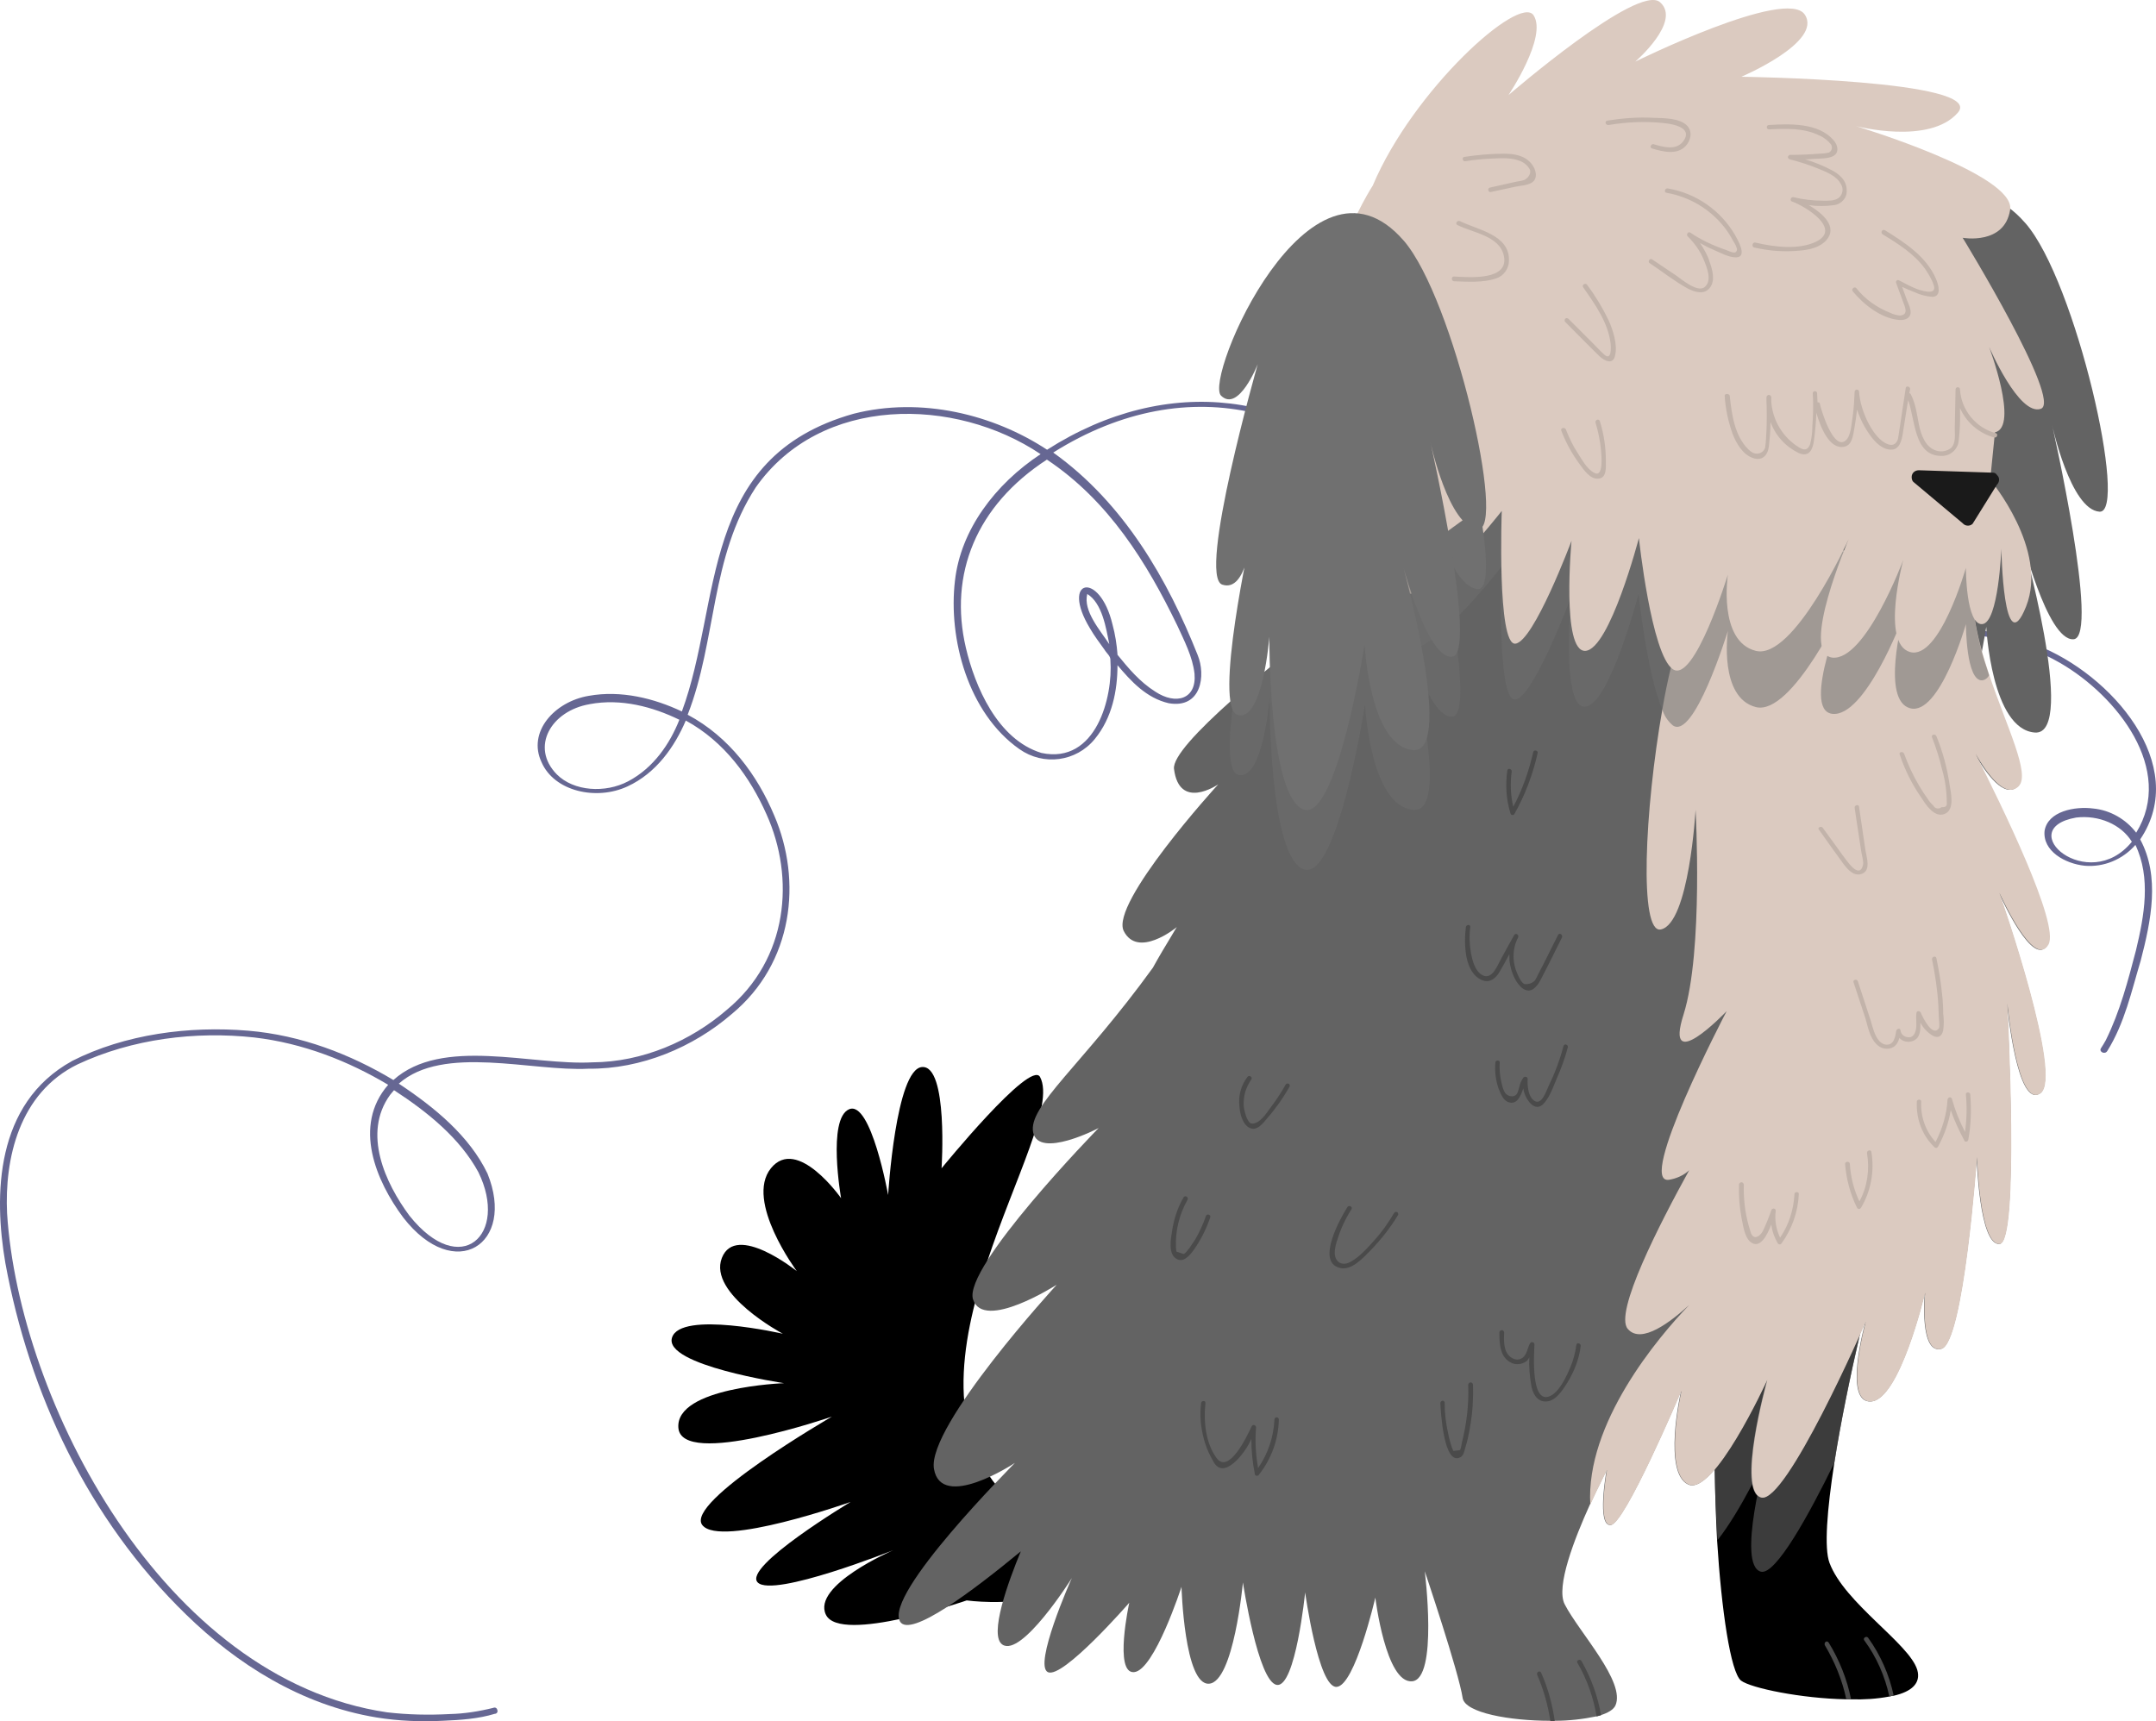 <svg xmlns="http://www.w3.org/2000/svg" viewBox="0 0 861.03 687.54" width="100%" height="100%">
  <path fill="#666793" d="M28.69 423.87c-30.65 16.96-31.21 53.56-26.54 80.7 9.49 51.76 32.88 102.15 72.22 140.41 20.15 19.61 45.82 36.08 75.94 41.04 8.83 1.44 17.82 1.78 26.65 1.33 6.95-.3 14.04-.76 20.68-2.79h.15c.79-.15 1.1-.94.8-1.57-.15-.79-.94-1.1-1.57-.8-5.68 1.41-11.52 2.34-17.36 2.48-8.37.45-16.72.28-25.08-.69C65.01 670.83 7.54 559.32 2.83 484.69c-1.05-21.62 4.69-48.11 28.22-59.56 21.79-10.2 47.04-13.29 70.54-10.71 19.4 2.26 37.52 9.4 53.43 18.9-14.24 16.37-4.83 38.47 6.02 53.02 20.6 26.55 45.09 10.67 33.64-17.58-7.22-15.01-21.08-26.4-35.41-35.9 17.7-15.73 53.33-4.76 75.73-5.97 21.14.21 41.82-8.57 57.16-21.78 24.81-20.44 28.2-53.41 17.07-79.31-6.74-16.11-17.91-31.43-34.6-40.31 11.58-29.63 8.99-62.92 27.19-90.8 25.96-37 79.59-36.25 113.76-13.29-18.33 12.11-31.93 30.36-34.2 50.55-2.74 23.18 5.23 52.86 25.71 67.26 9.6 6.8 22.7 5.11 30.14-4.03 6.97-8.5 9.04-19.38 9.06-29.47 5.34 6.32 11.48 13.12 20.47 15.19 13.09 2.24 14.85-11.17 11.56-19.22-11.91-30-29.35-60.65-57.69-80.91 54.66-34.41 111.25-17.71 142.37 29.37 14.46 22.28 19.76 49.58 39.74 68.87 10.86 10.59 26.13 19.62 43.34 17.77 21.78-2.63 39.8-19.31 46.47-37.75 14.65 6.51 32.01 6.7 47.95 2.16 9.94-2.34 19.57-6.1 29.68-7.5 18.31-2 36.75 1.98 52.66 11.17 22.68 13.15 45.8 42.55 30.28 67.75-4.09-5.37-10.39-9.02-17.17-9.66-7.25-.96-18.14 1.06-19.42 8.94-.81 8.04 8.17 13.12 16.06 13.92 7.57.65 15.15-2.48 20.22-8.32 6.27 13.11 3.56 28.25.22 42.12-3.19 12.14-6.37 24.44-12.07 35.94-.63 1.1-1.27 2.21-1.9 3.15-.95 1.42 1.57 2.69 2.52 1.11 6.97-11.19 9.68-23.96 13.34-36.09 4.14-15.93 7.81-33.58-.2-48.43 20.1-29.77-11.67-66.13-41.3-77.56-14.81-5.87-32.01-8.6-48.41-5.32-26.2 6.24-45.32 16.13-71.62 4.56 3.34-10.4 3.84-22.23-2.44-31.39-3.93-6.01-11.8-11.23-20.17-9.36-8.68 2.19-9.49 11.65-6.67 17.65 4.71 10.74 14.78 18.97 25.82 24.35-6.04 16.39-19.15 28.98-35.58 34.61-32.52 10.01-56.9-18.75-68.2-41.49-4.56-9.16-8.32-18.8-12.86-28.11-5.03-10.1-11.31-19.58-18.86-28.12-34.77-39.04-88.06-46.27-136.26-15.47-21.42-14.09-50.27-21.26-77.26-14.38-62.04 17.51-52.39 75.12-68.59 118.93-11.03-5.23-24.27-8.58-37.22-6.24-13.73 2.33-24.49 14.46-18.84 26.46 5.02 11.69 21.89 15.52 34.37 9.7 11.52-5.33 18.81-15.89 23.25-26.29 15.44 8.4 25.65 22.62 32.24 37.46 11.45 25.43 8.7 57.76-15.81 78.05-14.55 12.59-33.8 20.89-53.68 21.01-24.29 1.36-60.08-10.4-79.52 7.06-17.17-10.3-36.87-17.92-58.01-19.7-23.5-1.95-49.07 1.3-70.39 12.13m206.81-142.57c12.46-2.34 25.08 1.01 35.8 6.24-3.81 9.61-10.3 19.22-20.41 24.56-9.16 4.86-21.78 4.05-28.54-2.75-10.7-10.91-2.3-25.41 13.16-28.04m593.64 45.29c8.99-1.08 17.98 2.73 22.22 9.67-17.41 21.41-47.94-5.17-22.22-9.67m-141.26-99.72c6.45 8.69 6.1 19.89 2.92 29.82-10.08-5.08-19.37-12.82-23.93-22.62-2.2-4.89-2.34-12.63 4.61-14.51 6.78-1.4 12.93 2.72 16.39 7.29m-253.68 10.43c5.99 3.65 7.54 13.74 8.79 20.05-3.62-5.53-10.53-13.28-8.79-20.05m-48.48 21.5c-6.87-29.36 4.08-56.78 32.36-75.17 24.72 16.47 39.97 41.27 52.05 66.23 2.82 6.16 6.12 12.47 6.9 19.27.92 10.26-7.45 12.61-15.63 7.21-6.3-3.96-10.71-9.34-15.11-14.71-.31-4.11-.93-8.2-2.02-12.16-5.15-21.63-20.93-18.19-9 1.55 1.73 3 3.77 5.69 5.81 8.53.79 1.42 2.51 2.53 2.36 4.26 1.07 14.52-5.63 41.63-27.54 37-17.65-5.4-26.59-26.72-30.19-42.04M163.55 485.65c-9.75-13.12-18.85-33.02-7.77-48.29.47-.63 1.1-1.26 1.58-1.89 13.38 8.7 26.3 19.15 33.68 32.73 12.24 24.96-7.05 43.05-27.49 17.44"/>
  <path d="M684.79 587.05c-.32-13.38.32-26.75 1.59-40.13 4.78-37.26 66.88-52.39 66.88-52.39-2.71 7.96-6.69 22.29-10.51 38.54-3.82 16.56-7.64 35.03-10.19 51.28-2.87 18.63-4.14 34.08-1.91 39.97 6.05 16.08 31.85 32.17 35.03 42.68 1.59 5.41-2.39 8.76-9.4 10.35-.48 0-1.11.16-1.75.32-5.1.96-10.19 1.27-15.29 1.11h-1.91c-17.83-.32-38.06-4.46-42.04-7.48-4.14-3.34-7.8-28.03-9.55-56.05-.48-9.24-.8-18.95-.96-28.19" class="cls-9"/>
  <path fill="#707070" d="M685.9 615.23c-1.59-24.2-1.59-50.96.48-68.15 4.78-37.26 66.88-52.39 66.88-52.39-5.57 15.92-15.61 57.33-20.7 89.65-10.03 20.54-23.41 44.91-29.3 43.47-9.87-2.55 2.07-45.7 2.39-46.98-.32.96-10.35 22.61-19.75 34.4" opacity=".54"/>
  <path d="M415.36 430.2c-3.82-7.17-39.33 36.47-39.33 36.47s2.71-41.24-7.8-40.45c-10.51.8-13.54 51.12-13.54 51.12s-6.85-38.06-15.61-34.24c-8.76 3.82-3.18 35.51-3.18 35.51s-17.52-25-28.03-11.94 10.35 41.08 10.35 41.08-24.36-19.59-29.94-5.25c-5.57 14.33 24.36 30.26 24.36 30.26s-40.92-9.4-44.27 1.59 44.75 18.15 44.75 18.15-43.47 1.59-42.2 17.83 61.31-4.46 61.31-4.46-58.92 34.08-51.75 43.31 59.24-9.24 59.24-9.24-43.31 25.96-37.1 32.17c6.21 6.21 54.14-12.9 54.14-12.9s-32.64 14.01-26.91 25.8c5.73 11.78 56.21-5.73 56.21-5.73s67.84 9.08 16.72-40.61 24.2-146.82 12.58-168.48" class="cls-9"/>
  <path fill="#636363" d="M359.46 647.72c-6.53-10.99 45.06-62.42 45.86-63.38-.64.48-29.46 19.27-32.33 2.39-2.87-17.04 49.05-73.57 49.05-73.57s-29.3 18.79-33.44 5.89c-4.14-12.74 49.36-67.68 50.16-68.47-.48.32-23.73 12.26-26.12 1.91-2.39-10.51 19.43-26.75 47.77-65.93 2.55-4.62 4.94-8.6 6.69-11.47s2.71-4.62 2.87-4.78c-.48.48-15.61 12.58-21.18 1.59s36.94-57.8 37.74-58.6c-.48.32-15.61 10.51-17.68-6.21-.48-4.62 9.08-14.97 23.57-27.87 14.33-12.9 33.6-28.19 52.07-42.2 10.35-7.96 20.7-15.61 29.62-22.13.16-.16.48-.48.8-.64 5.89-4.3 11.15-8.12 15.61-11.31 8.92-6.53 14.65-10.51 14.65-10.51l70.07 19.75 113.7 14.49c-3.5 12.42.16 28.03 5.1 42.68 7.01 21.02 16.72 39.97 11.78 44.75-5.25 5.1-12.58-4.94-17.2-13.06 10.19 20.22 33.76 68.15 29.14 76.28-5.57 9.87-18.31-18.15-19.43-20.54 1.43 3.82 25.48 73.73 16.4 79.94-9.08 6.21-13.06-33.92-13.22-35.99.16 3.18 4.94 95.54-3.03 96.18-8.12.48-9.08-34.71-9.08-34.71s-5.25 74.36-14.17 76.59c-8.6 2.23-6.69-21.5-6.53-22.45-.32 1.43-10.19 42.68-21.5 43.47-11.15.8-2.55-30.57-2.23-31.85-.16.16-.96 2.07-2.23 4.94-7.32 16.4-31.05 67.52-39.49 65.29-9.87-2.55 2.07-45.7 2.39-46.98-.48.96-11.15 24.2-20.86 35.67-3.98 4.78-7.8 7.48-10.67 6.05-9.87-4.78-3.18-35.67-2.71-37.42-.96 2.23-22.61 53.19-28.19 53.66-5.57.48-1.75-21.18-1.59-21.97-.16.48-3.18 6.21-6.69 13.85-6.05 13.38-13.69 32.8-10.03 39.81 5.73 11.15 24.52 31.05 20.22 40.45-.8 1.59-2.87 2.87-5.89 3.82-.48.16-1.11.32-1.75.48-5.41 1.11-10.99 1.75-16.56 1.75h-1.75c-16.24 0-34.08-3.18-35.03-9.08-1.59-10.51-15.13-50.64-15.13-50.64s5.41 43.15-5.1 43.95c-10.51.8-14.65-33.44-14.65-33.44s-8.12 35.19-15.45 35.67c-7.32.48-12.58-37.74-12.58-37.74s-3.82 38.06-11.31 36.94-13.54-40.92-13.54-40.92-3.66 39.81-13.54 40.45c-9.87.64-10.99-38.7-10.99-38.7s-10.83 33.44-18.95 34.08c-8.12.64-1.91-27.71-1.91-27.71s-26.59 30.57-32.48 27.71c-5.89-2.71 9.08-36.63 9.55-37.58-.48.8-20.06 31.69-27.71 26.59-5.57-3.66 2.39-25.32 7.33-37.26-19.27 15.92-44.27 34.71-48.25 28.03"/>
  <path fill="#636363" d="M808.84 89.11c-37.58-43.31-79.94 55.1-72.93 61.94 7.01 6.85 14.65-12.58 14.65-12.58s-24.2 84.72-14.17 88.06 11.62-20.54 11.62-20.54-15.45 69.91-5.41 72.61c10.03 2.71 12.58-31.21 12.58-31.21s-.32 62.26 13.22 68.79 24.84-65.77 24.84-65.77 2.07 40.92 19.43 42.2c17.36 1.27-5.73-79.62-5.73-79.62s10.51 43.15 21.18 42.36-8.6-85.67-8.6-85.67 7.33 33.92 18.95 34.71-9.4-92.2-29.62-115.29"/>
  <path fill="#dbcac0" d="M635.11 601.06c-1.91-32.48 26.91-66.72 39.49-79.78-7.17 6.53-19.11 15.92-24.52 9.55-5.57-6.37 12.74-42.04 24.52-63.38-2.23 2.07-5.1 3.34-8.12 3.82-12.9 1.75 22.13-65.61 23.09-67.36-.96.96-25.16 26.12-17.2 1.27 7.96-25.32 4.78-81.69 4.78-81.69s-2.55 45.38-13.85 47.77c-8.76 1.91-6.53-47.61.64-88.22 1.91-11.31 4.62-22.29 7.96-33.12l3.66-37.74 113.7 14.49c-3.5 12.42.16 28.03 5.1 42.68 7.01 21.02 16.72 39.97 11.78 44.75-5.25 5.1-12.58-4.94-17.2-13.06 10.19 20.22 33.76 68.15 29.14 76.28-5.73 9.87-18.79-18.95-19.59-20.7 1.11 3.03 25.64 73.89 16.4 80.1-9.08 6.21-13.06-33.92-13.22-35.99.16 3.18 4.94 95.54-3.03 96.18-8.12.48-9.08-34.71-9.08-34.71s-5.25 74.36-14.17 76.59c-8.6 2.23-6.69-21.5-6.53-22.45-.32 1.43-10.19 42.68-21.5 43.47-11.15.8-2.55-30.57-2.23-31.85-.8 1.91-31.85 72.77-41.72 70.22-9.87-2.55 2.07-45.7 2.39-46.98-.64 1.43-21.5 46.66-31.53 41.72-9.87-4.78-3.18-35.67-2.71-37.42-.96 2.23-22.61 53.19-28.19 53.66-5.57.48-1.75-21.18-1.59-21.97-.16.48-3.18 6.21-6.69 13.85"/>
  <path fill="#707070" d="M544.66 237.2c31.53-24.05 60.83-44.75 60.83-44.43l70.07 19.75 113.7 14.49c-3.5 12.42.16 28.03 5.1 42.68-.48 1.11-1.59 1.91-2.71 2.07-6.53.48-6.53-22.45-6.53-22.45s-10.51 36.78-22.29 33.6c-11.62-3.18-3.03-35.51-2.71-36.78-.48 1.43-15.29 40.45-28.34 39.01-12.74-1.43 5.1-44.11 6.37-47.13-1.43 3.18-22.45 48.09-36.94 44.43-14.65-3.82-11.31-29.3-11.15-30.41-.48 1.43-13.54 43.63-21.98 37.74-2.07-1.75-3.5-3.98-4.3-6.53-6.05-14.49-9.4-46.02-9.4-46.02s-11.62 44.43-21.34 45.06-5.57-43.95-5.57-43.95-15.13 40.61-22.45 41.08-5.41-53.03-5.41-53.03-31.53 40.77-39.65 31.53c-5.89-6.37-10.99-13.22-15.29-20.7" opacity=".54"/>
  <path fill="#dbcac0" d="M548.32 73.98s-27.55 42.2-20.86 87.74c6.69 45.54 24.52 64.65 32.48 74.05 7.96 9.4 39.81-31.69 39.81-31.69s-1.91 53.66 5.41 53.03c7.33-.64 22.45-41.08 22.45-41.08s-4.14 44.59 5.57 43.95 21.34-45.06 21.34-45.06 4.94 46.5 13.54 52.39 21.98-37.74 21.98-37.74-3.98 26.59 11.15 30.41 37.1-44.59 37.1-44.59-19.75 45.7-6.53 47.29c13.22 1.43 28.34-39.01 28.34-39.01s-9.08 33.44 2.71 36.78c11.78 3.34 22.29-33.6 22.29-33.6s0 22.93 6.53 22.45 7.64-30.1 7.64-30.1.8 45.86 9.87 23.09c9.08-22.77-14.33-50.64-14.33-50.64l1.91-18.95c9.71-2.23-2.39-34.24-2.39-34.24s11.94 27.87 20.7 24.84-31.21-68.31-31.21-68.31 16.72 3.03 18.95-11.15c2.39-14.17-61.47-33.44-61.47-33.44s29.3 7.64 40.61-5.41-86.47-14.33-86.47-14.33 32.64-13.85 25.32-24.84c-7.33-10.99-67.68 18.79-67.68 18.79S671.71 8.53 662.95.88c-8.76-7.65-60.51 37.1-60.51 37.1s15.61-23.25 10.03-31.85c-5.57-8.6-48.09 29.78-64.17 67.84"/>
  <path fill="#707070" d="M575.23 214.27c5.73-4.14 11.15-8.12 15.61-11.31 3.34 18.63 3.82 32.64-.64 32.33-6.53-.48-11.62-11.47-14.97-21.02m-78.02 36.46c1.43-7.8 2.71-13.38 2.87-13.85-.32 4.78-1.27 9.4-2.87 13.85"/>
  <path fill="#707070" d="M494.5 309.49c-4.3-1.11-3.98-14.97-1.75-30.1 14.33-12.9 33.6-28.19 52.07-42.2 10.35-7.96 20.7-15.61 29.62-22.13 4.94 24.2 13.38 70.54 5.57 71.18-7.96.64-15.76-22.93-19.27-35.19 5.1 19.75 17.99 73.41 3.82 72.45-17.36-1.27-19.43-42.2-19.43-42.2s-11.15 72.14-24.84 65.77c-13.69-6.37-13.22-68.79-13.22-68.79s-2.55 33.76-12.58 31.21" opacity=".54"/>
  <path fill="#1a1a1a" d="M795.78 188.79c.64 0 1.27.16 1.75.96 1.11.96 1.11 2.71 0 3.82l-9.71 15.61-.16.16c-1.11.96-2.87.8-3.82-.32l-19.75-16.56c-.48-.48-.64-1.27-.64-1.91 0-1.59 1.27-2.71 2.87-2.71l29.46.96"/>
  <path fill="#707070" d="M560.58 96.11c-37.58-43.31-79.94 55.1-72.93 61.94s14.65-12.58 14.65-12.58-24.2 84.72-14.17 88.06 11.62-20.54 11.62-20.54-15.45 69.91-5.41 72.61 12.58-31.21 12.58-31.21-.32 62.26 13.22 68.79 24.84-65.77 24.84-65.77 2.07 40.92 19.43 42.2c17.36 1.27-5.73-79.62-5.73-79.62s10.51 43.15 21.18 42.36-8.6-85.67-8.6-85.67 7.33 33.92 18.95 34.71-9.55-92.04-29.62-115.29"/>
  <path fill="#c2b3aa" d="M690.84 158.22c-.16-1.11-2.07-1.11-2.07-.16.32 5.25 1.43 10.35 3.18 15.29 1.43 3.66 3.98 8.12 7.96 9.55 3.82 1.43 6.05-.96 6.53-4.62.32-3.18.64-6.53.64-9.71 2.07 5.57 6.05 9.87 11.31 12.42 4.14 1.75 5.57-1.43 6.05-5.1.48-3.66.8-7.33.96-10.99 1.59 5.73 5.25 14.81 11.15 13.54 3.18-.64 3.5-4.62 3.98-7.17s.8-5.1 1.11-7.64c.8 2.39 1.75 4.62 3.03 6.85 2.07 3.5 4.94 7.8 8.92 8.92 4.3 1.11 5.57-2.07 6.21-5.57.8-4.62 1.43-9.4 2.23-14.01 2.87 7.64 2.23 22.29 13.22 22.29 3.66.16 6.85-2.71 7.01-6.37.48-4.14.64-8.44.48-12.74 2.55 5.73 7.64 10.19 13.85 11.78.32 0 .8-.16.96-.64.16-.48 0-.96-.48-1.11-7.96-2.07-13.85-9.24-14.33-17.52 0-.48-.32-.8-.8-.8-.48-.16-.96.32-.96.8l-.32 15.76c0 2.39.48 5.73-1.43 7.64-1.59 1.27-3.82 1.75-5.89 1.11-4.46-1.27-6.21-6.53-7.01-10.51-.8-4.14-1.27-8.12-3.18-11.94-.16-.32-.32-.48-.64-.48l.32-1.59c.16-1.11-1.59-1.59-1.75-.48l-1.91 12.58c-.32 2.23-.64 4.3-.96 6.37-.16.64-.16 1.43-.48 2.07-1.27 2.39-3.18 1.75-4.78.96-3.18-1.75-5.57-5.57-7.17-8.76-1.75-3.66-3.03-7.64-3.34-11.78 0-.48-.32-.8-.8-.8-.48-.16-.96.32-.96.8-.16 3.34-.32 6.69-.8 10.03-.48 2.87-.64 7.48-2.71 9.4-4.78 4.3-9.71-11.47-10.35-14.49v-.16c-.16-.48-.48-.64-.96-.48 0-1.27-.16-2.39-.16-3.66 0-1.11-1.75-1.11-1.75 0 .32 4.46.16 8.76-.16 13.22 0 2.55-.32 4.94-.96 7.33-1.43 3.34-3.82 1.43-5.73.16-5.73-4.14-9.24-10.51-9.71-17.36v-1.75c0-.48-.48-.96-.96-.96s-.96.48-.96.96v1.59c.16 3.82.16 7.8 0 11.62-.16 2.23-.16 4.3-.48 6.37 0 .32 0 .48-.16.8-.64 1.75-2.71 2.55-4.46 1.91-.8-.32-1.59-.96-2.23-1.59-5.41-5.41-6.53-13.85-7.33-21.18M641.95 48.18c-1.27.16-.8 1.91.48 1.75 7.64-1.27 15.45-1.59 23.09-.64 3.66.48 10.51 2.07 6.69 7.17-2.87 3.82-8.12 2.23-11.94 1.11-.32 0-.8.16-.96.64-.32.48 0 .96.48 1.11 4.3 1.27 9.87 2.71 13.38-.96 2.07-2.23 2.87-5.73.64-8.12-3.03-3.18-9.55-3.03-13.54-3.18-6.21-.32-12.26.16-18.31 1.11m17.83 55.43c-.96-.64-1.75.96-1.11 1.43 5.1 3.34 10.03 7.33 15.29 10.19 2.71 1.43 6.69 2.71 8.92-.32 2.23-2.87.96-7.33-.16-10.35-.8-2.71-2.23-5.1-3.82-7.48 1.75.96 3.5 1.91 5.41 2.71 2.55 1.11 6.05 3.03 8.92 3.03 4.94 0 .64-7.17-.32-8.92-5.73-9.87-15.61-16.72-26.91-18.63-1.11-.16-1.59 1.59-.48 1.75 9.08 1.59 17.2 6.37 22.93 13.54 1.43 1.75 2.71 3.82 3.82 5.89.64.96 1.11 1.91 1.43 3.03-.16 2.55-2.71.96-4.14.48-5.1-1.75-10.03-3.98-14.49-7.01-.96-.64-1.75.8-1.11 1.43 2.71 2.71 4.94 5.73 6.37 9.24 1.27 3.03 3.66 8.6.32 11.15-2.87 2.07-8.92-3.03-11.15-4.62l-9.71-6.53m-33.45 23.71c-.48-.32-.96-.32-1.27 0-.32.32-.32.96 0 1.27 4.62 4.62 9.08 9.24 13.85 13.85 1.91 1.75 5.25 3.34 6.05-.32 1.11-4.46-.8-10.19-2.55-14.17-2.39-4.94-5.25-9.71-8.6-14.17-.64-.96-2.23 0-1.59.96 4.78 6.85 10.03 14.17 10.99 22.61.16 1.75.32 6.85-2.55 4.3-1.59-1.43-3.03-3.03-4.62-4.62l-9.71-9.71m-41.56-64.65c-1.11.16-.64 1.91.32 1.75 3.82-.64 7.64-.96 11.47-1.11 3.34-.16 7.17-.32 10.35.96 1.75.64 3.03 1.75 3.98 3.34.8 1.75-.8 3.66-2.23 4.3-.96.32-2.07.48-3.03.64l-10.67 2.39c-1.11.32-.64 2.07.48 1.75l9.55-2.07c2.07-.48 4.94-.48 6.85-1.75 2.55-1.75 1.43-5.41-.16-7.33-2.71-3.5-7.01-4.14-11.15-4.14-5.25 0-10.51.48-15.76 1.27m-4.14 47.78c-1.11 0-1.11 1.75 0 1.91 5.25.16 11.62.64 16.72-1.11 3.18-.96 5.25-3.98 5.25-7.17.32-10.35-12.58-12.26-19.59-15.76-1.11-.48-2.07 1.11-.96 1.59 6.05 3.03 16.72 4.3 18.47 12.1 2.39 10.19-13.69 8.76-19.9 8.44m120.39-13.54c-1.11-.32-1.59 1.43-.64 1.91 6.05 1.43 12.26 1.91 18.47 1.27 3.82-.32 7.96-1.27 10.51-4.14 4.62-5.25-1.27-10.67-7.01-14.01 3.34.48 6.69.48 10.03 0 3.03-.32 5.41-3.03 5.1-6.05 0-3.98-3.18-6.53-6.37-8.12-3.34-1.75-6.69-3.03-10.19-4.14.96 0 2.07 0 3.18-.16 2.39-.16 5.41 0 7.64-.96 3.03-1.27 2.23-4.62.48-6.53-6.05-7.01-17.52-6.53-25.8-6.05-1.11 0-1.11 1.75 0 1.75 6.69-.32 13.85-.64 20.06 2.39 1.91.8 3.5 2.07 4.78 3.66.64 1.11.32 2.55-.8 3.18-1.27.32-2.71.48-3.98.48-3.82.32-7.8.48-11.62.48-.32 0-.64.32-.8.64-.16.48.16.96.64 1.11 3.66.96 7.33 2.07 10.83 3.5s7.96 3.03 9.71 6.53c1.11 1.75.64 4.14-.96 5.41-1.75 1.27-4.14 1.11-6.21 1.11-3.98 0-8.12-.48-11.94-1.43-.32 0-.8.16-.96.64s0 .96.48 1.11c5.41 1.91 20.06 10.99 9.55 16.08-7.01 3.34-16.88 2.07-24.2.32m40.31 18.17c-.8-.8-2.07.48-1.43 1.27 4.3 5.25 11.31 10.83 18.47 11.47 1.91.16 4.14-.32 4.62-2.39.32-1.91-.8-3.98-1.43-5.57l-1.91-5.25c1.75.8 3.5 1.59 5.25 2.23 2.07.96 4.46 1.59 6.85 1.75 3.82-.16 2.39-4.94 1.43-7.17-3.82-8.92-12.42-14.49-20.38-19.43-1.11-.64-1.91.96-.96 1.59 6.21 3.82 12.58 7.8 16.88 13.69.96 1.43 1.91 2.87 2.55 4.3.48.8.8 1.75 1.11 2.71.48 2.07-.96 2.39-2.55 2.23-3.82-.32-7.96-2.71-11.31-4.46-.64-.48-1.59.16-1.27.96 1.11 3.03 2.23 6.05 3.34 9.08.64 1.91.96 3.66-1.75 3.98-1.43-.16-2.71-.48-3.98-1.11-5.25-2.07-10.03-5.41-13.54-9.87m-115.92 56.52c-.48-1.11-2.23-.64-1.91.32 1.75 4.62 4.14 9.08 7.17 13.22 1.75 2.39 4.3 6.37 7.64 6.05 3.5-.16 3.03-4.78 3.03-7.17 0-5.41-.8-10.67-2.39-15.76-.16-.48-.48-.64-.96-.64-.48.16-.96.64-.8 1.11 1.11 3.66 1.91 7.48 2.23 11.31.16 1.91 1.11 11.15-2.87 8.76-2.87-1.59-4.78-5.25-6.53-7.96-1.91-2.87-3.34-6.05-4.62-9.24m102.56 159.08c-.64-.96-2.23 0-1.59.64 3.34 4.78 6.69 9.4 10.03 14.01 1.75 2.23 4.14 4.94 7.33 3.66 3.5-1.43 1.75-6.53 1.27-9.4l-2.55-17.36c-.16-1.11-1.91-.64-1.75.48.64 3.98 1.11 7.8 1.75 11.62l.8 5.25c.16 1.59 1.11 4.3.8 5.89-1.27 5.57-5.73-.64-6.69-1.91s-2.07-2.71-3.03-4.14l-6.37-8.76m14.02 61.33c-.32-1.11-2.07-.64-1.75.32l4.78 14.49c.96 3.34 1.75 7.64 4.3 10.19 1.75 1.91 4.46 2.55 6.85 1.27 1.27-.8 2.07-2.23 2.39-3.66 1.27 1.43 3.34 1.91 5.25 1.27 3.18-1.11 3.18-4.3 3.18-7.33 1.11 2.07 2.71 3.82 4.78 5.1 2.23 1.27 3.82.32 4.3-2.07.32-2.23.32-4.46 0-6.69 0-2.71-.16-5.41-.48-8.12-.48-4.78-1.27-9.4-2.23-14.01-.16-1.11-1.91-.64-1.75.48 1.27 6.21 2.23 12.42 2.55 18.79 0 1.43.16 2.71.16 4.14 0 .8.48 3.98 0 4.62-2.55 3.66-6.53-4.62-7.17-6.21-.32-.8-1.59-.96-1.75 0-.32 2.07.16 4.3-.16 6.37-.32 1.91-1.27 3.82-3.5 3.34-1.43-.16-2.55-1.27-2.71-2.71-.16-1.11-1.59-.64-1.75.32-.16 1.43-.48 2.71-1.11 3.98-1.59 2.23-4.14 1.59-5.57 0-1.91-2.07-2.71-5.57-3.5-8.28l-5.1-15.61m-3.2 72.94c0-1.11-1.91-1.11-1.91 0 .48 6.05 2.07 12.1 4.78 17.52.16.16.16.32.32.32.48.32.96.16 1.27-.32 3.98-6.69 5.41-14.65 4.14-22.29-.16-1.11-1.91-.64-1.75.48 1.11 6.53.16 13.38-3.03 19.27-2.23-4.62-3.5-9.71-3.82-14.97m-44.27 8.27c-.16 4.3.16 8.6.96 13.06.64 2.87 1.11 7.8 3.66 9.87 3.66 2.87 6.53-2.39 8.28-7.01.32 2.71 1.27 5.25 2.55 7.48.16.16.16.32.32.32.48.32.96.16 1.27-.32 4.14-5.73 6.53-12.58 6.85-19.59.16-1.11-1.75-1.11-1.75 0-.32 6.21-2.23 12.26-5.73 17.36-1.59-3.34-2.23-7.01-1.75-10.67.16-1.11-1.43-1.27-1.75-.32-.96 2.87-2.07 5.57-3.34 8.28-.96 1.91-3.5 3.98-4.78.96-.32-1.11-.64-2.07-.96-3.18-1.43-5.25-2.07-10.83-1.91-16.24 0-.48-.48-.96-.96-.96s-.96.48-.96.96m71.02-33.12c-.32 7.01 2.23 13.54 7.01 18.15l.16.16c.48.32.96.16 1.27-.32 2.55-4.62 4.3-9.55 5.1-14.65 1.43 4.14 3.34 8.28 5.41 12.1 0 .32.32.48.48.48.48.16.96-.16 1.11-.64 1.11-6.05 1.27-12.1.8-18.15 0-1.11-1.91-1.11-1.75 0 .48 4.94.32 10.03-.32 14.97-2.23-4.3-3.98-8.6-5.25-13.22 0-.32-.48-.64-.8-.64-.48 0-.96.48-.96.96-.32 5.89-2.07 11.62-4.78 16.88-3.98-4.3-6.05-10.19-5.73-16.08.16-1.11-1.75-1.11-1.75 0m-5.09-139.02c-.48-1.11-2.23-.64-1.75.32 2.07 6.21 4.94 11.94 8.6 17.2 1.75 2.71 5.25 8.28 9.4 6.53 4.14-1.75 2.39-8.6 1.91-11.78-.96-6.53-2.71-13.06-5.25-19.27-.48-1.11-2.23-.64-1.75.48 1.59 4.14 3.03 8.44 3.98 12.74 1.27 4.3 1.91 8.92 1.91 13.38.16 1.27-.48 1.91-2.07 1.75-.16.16-.32.16-.48.32-.96.48-2.23.16-2.71-.8-.8-.8-1.75-1.75-2.39-2.87-1.27-1.75-2.39-3.5-3.5-5.41-2.39-3.98-4.3-8.28-5.89-12.58"/>
  <path fill="#4a4a4a" d="M585.42 370.32c-.8 6.21-.8 18.63 6.85 21.34 2.87.96 5.1-.96 6.53-3.34s2.71-4.78 3.98-7.17c0 1.43 0 2.87.32 4.3.64 3.34 2.39 7.64 5.25 9.55 3.03 1.91 5.25-.64 6.69-3.18 3.03-5.73 5.89-11.62 8.76-17.36.48-1.11-1.11-2.07-1.59-.96l-5.41 10.83-2.55 4.94c-.32.8-.8 1.59-1.27 2.39-1.11 1.11-2.55 1.59-4.14 1.43-1.27-.48-2.39-3.03-2.87-4.14-2.07-4.62-2.07-10.03.32-14.49.48-1.11-.96-1.91-1.59-.96l-5.25 9.55c-1.43 2.55-3.5 8.44-7.33 6.53-3.03-1.59-3.98-5.57-4.62-8.6-.64-3.5-.8-7.17-.32-10.67.16-1.11-1.59-1.11-1.75 0m-87.27 59.89c-2.55 3.34-3.66 7.48-3.18 11.62.16 2.87 1.11 7.01 3.82 8.6 3.18 1.75 5.73-1.91 7.48-3.98 3.34-3.82 6.21-7.96 8.76-12.42.16-.32 0-.8-.32-1.11-.48-.16-.96-.16-1.27.32-1.59 2.87-3.34 5.57-5.25 8.12-1.75 2.23-4.14 6.53-7.17 7.33-1.75.48-2.23-.32-3.03-1.91-.32-.8-.64-1.59-.8-2.39-.48-1.59-.64-3.18-.48-4.78.16-3.03 1.27-5.89 3.03-8.44.64-.96-.96-1.91-1.59-.96m39.97 51.91c-2.71 4.3-12.74 21.97-3.03 24.36 4.62 1.27 9.4-4.14 12.26-7.01 4.14-4.3 7.96-9.08 10.99-14.17.16-.32 0-.8-.32-1.11-.48-.16-.96-.16-1.27.32-2.23 3.82-4.78 7.48-7.8 10.83-2.71 3.03-6.05 6.85-9.71 8.76-3.18 1.75-6.05.16-6.21-3.5 0-1.91.48-3.82 1.11-5.57 1.27-4.14 3.18-8.28 5.57-11.94.64-.96-.96-1.91-1.59-.96m38.85 78.34c0-.64-.48-.96-.8-.96-.48 0-.96.48-.96.96.16 3.03 1.27 25.16 7.96 21.66 1.27-.64 1.59-2.23 1.91-3.5.96-3.03 1.59-6.05 2.07-9.08.96-5.41 1.27-10.99 1.11-16.4 0-.48-.48-.96-.96-.96s-.96.48-.96.96c.32 7.8-.64 15.61-2.55 23.25-.16.64-.32 2.55-.8 2.87l-2.55.32c-.32-.64-.64-1.27-.8-1.91-.48-1.59-.96-3.18-1.27-4.94-.96-4.14-1.43-8.12-1.43-12.26m21.85-28.2c0 4.46.16 10.19 5.1 12.26 1.59.64 3.66.48 5.25-.48.8-.48 1.27-1.11 1.59-1.91-.16 3.82.16 7.64.8 11.31.48 2.87 2.07 6.21 5.41 6.37 4.14.32 7.17-4.62 9.08-7.64 2.71-4.46 4.62-9.4 5.25-14.49.16-1.11-1.59-1.59-1.75-.48-.48 3.98-1.75 7.8-3.5 11.47-1.43 3.03-3.82 7.48-6.85 8.92-7.96 3.82-6.53-16.88-6.37-20.54 0-.32-.16-.64-.48-.8-.48-.32-.96-.16-1.27.32-.8 1.27-.96 2.87-1.75 4.3-.16.16-.16.32-.32.48-1.11 1.75-3.34 2.23-5.1 1.11-3.5-1.91-3.34-6.69-3.18-10.19 0-.48-.48-.96-.96-.96s-.96.48-.96.96m-119.1 28.18c-.64 4.94-.16 9.87 1.27 14.97.64 2.23 1.43 4.3 2.55 6.37.8 1.43 1.59 3.5 3.18 4.3 3.03 1.59 6.85-2.23 8.6-4.3s3.34-4.46 4.46-7.01c0 4.78.48 9.55 1.43 14.17 0 0 0 .16.16.32.32.32.96.32 1.27 0 5.1-6.37 7.96-14.17 8.12-22.29 0-.48-.32-.8-.8-.8-.48-.16-.96.32-.96.8-.32 7.01-2.55 13.69-6.53 19.43-.96-5.41-1.27-10.83-.8-16.24 0-.32-.16-.64-.48-.8-.48-.32-.96-.16-1.27.32-1.59 3.5-9.08 19.43-14.01 12.74-4.46-6.05-5.25-14.97-4.46-21.97.16-1.11-1.59-1.11-1.75 0m-11.61-68.49c-.48 2.87-1.59 8.92 1.75 10.83 2.71 1.75 5.25-1.27 6.69-3.18 2.87-3.98 5.25-8.6 6.85-13.38.32-1.11-1.43-1.59-1.75-.48-1.11 3.18-2.55 6.37-4.3 9.4-.8 1.11-1.59 2.39-2.39 3.5-.48.48-1.43 2.07-2.23 2.23l-2.87-.96-.16-1.43c-.32-6.69 1.27-13.38 4.62-19.27.48-1.11-.96-1.91-1.59-.96-2.39 4.14-3.98 8.92-4.62 13.69m129.15-67.51c-.32 3.66.16 7.17 1.27 10.35.8 1.91 1.75 4.62 3.82 5.41 3.5 1.27 4.94-2.23 6.05-5.41.32 2.07 1.11 3.82 2.39 5.41 1.43 1.75 3.34 2.71 5.25 1.11 2.71-2.39 4.3-7.17 5.73-10.51 1.75-3.98 3.34-8.28 4.46-12.58 0-.32-.16-.8-.64-.96s-.96 0-1.11.48c-1.43 5.57-3.5 10.99-6.05 16.24-.8 1.75-2.71 7.64-5.57 5.73-2.55-1.59-2.87-6.21-2.71-8.76 0-.96-1.27-1.11-1.75-.48-.8 1.11-1.27 2.39-1.59 3.66-.16.8-.48 1.75-.8 2.55-.96 1.75-3.18 1.43-4.46.32-1.27-1.11-1.91-4.78-2.23-6.37-.32-2.07-.48-4.14-.32-6.21.16-1.11-1.75-1.11-1.75 0m4.78-116.7c-.8 5.73-.48 11.62 1.27 17.2 0 .16.16.32.32.48.48.32.96.16 1.27-.32 4.3-7.64 7.33-15.76 9.24-24.2.32-1.11-1.43-1.59-1.75-.48-1.75 7.64-4.3 14.97-7.96 21.82-1.11-4.62-1.27-9.4-.64-14.01.16-1.11-1.59-1.59-1.75-.48m28.03 356.53c-.32-.32-.16-.96.32-1.11.48-.32.96-.16 1.27.32 3.82 6.69 6.53 14.01 7.8 21.66-.48.16-1.11.32-1.75.48-1.27-7.48-3.82-14.81-7.64-21.34m-16.08 4.77c-.48-1.11 1.11-2.07 1.59-.8 2.71 6.05 4.46 12.58 5.41 19.27h-1.75c-.96-6.37-2.71-12.58-5.25-18.47M744.5 655.2c-.64-.96.96-1.91 1.59-.96 4.94 6.85 8.44 14.81 10.19 23.09-.48 0-1.11.16-1.75.32-1.75-8.12-5.1-15.76-10.03-22.45m-15.76 1.91c-.16-.48 0-.96.32-1.27.48-.32.96-.16 1.27.32 4.3 7.01 7.33 14.65 8.92 22.61h-1.91c-1.59-7.64-4.62-14.97-8.6-21.66"/>
</svg>